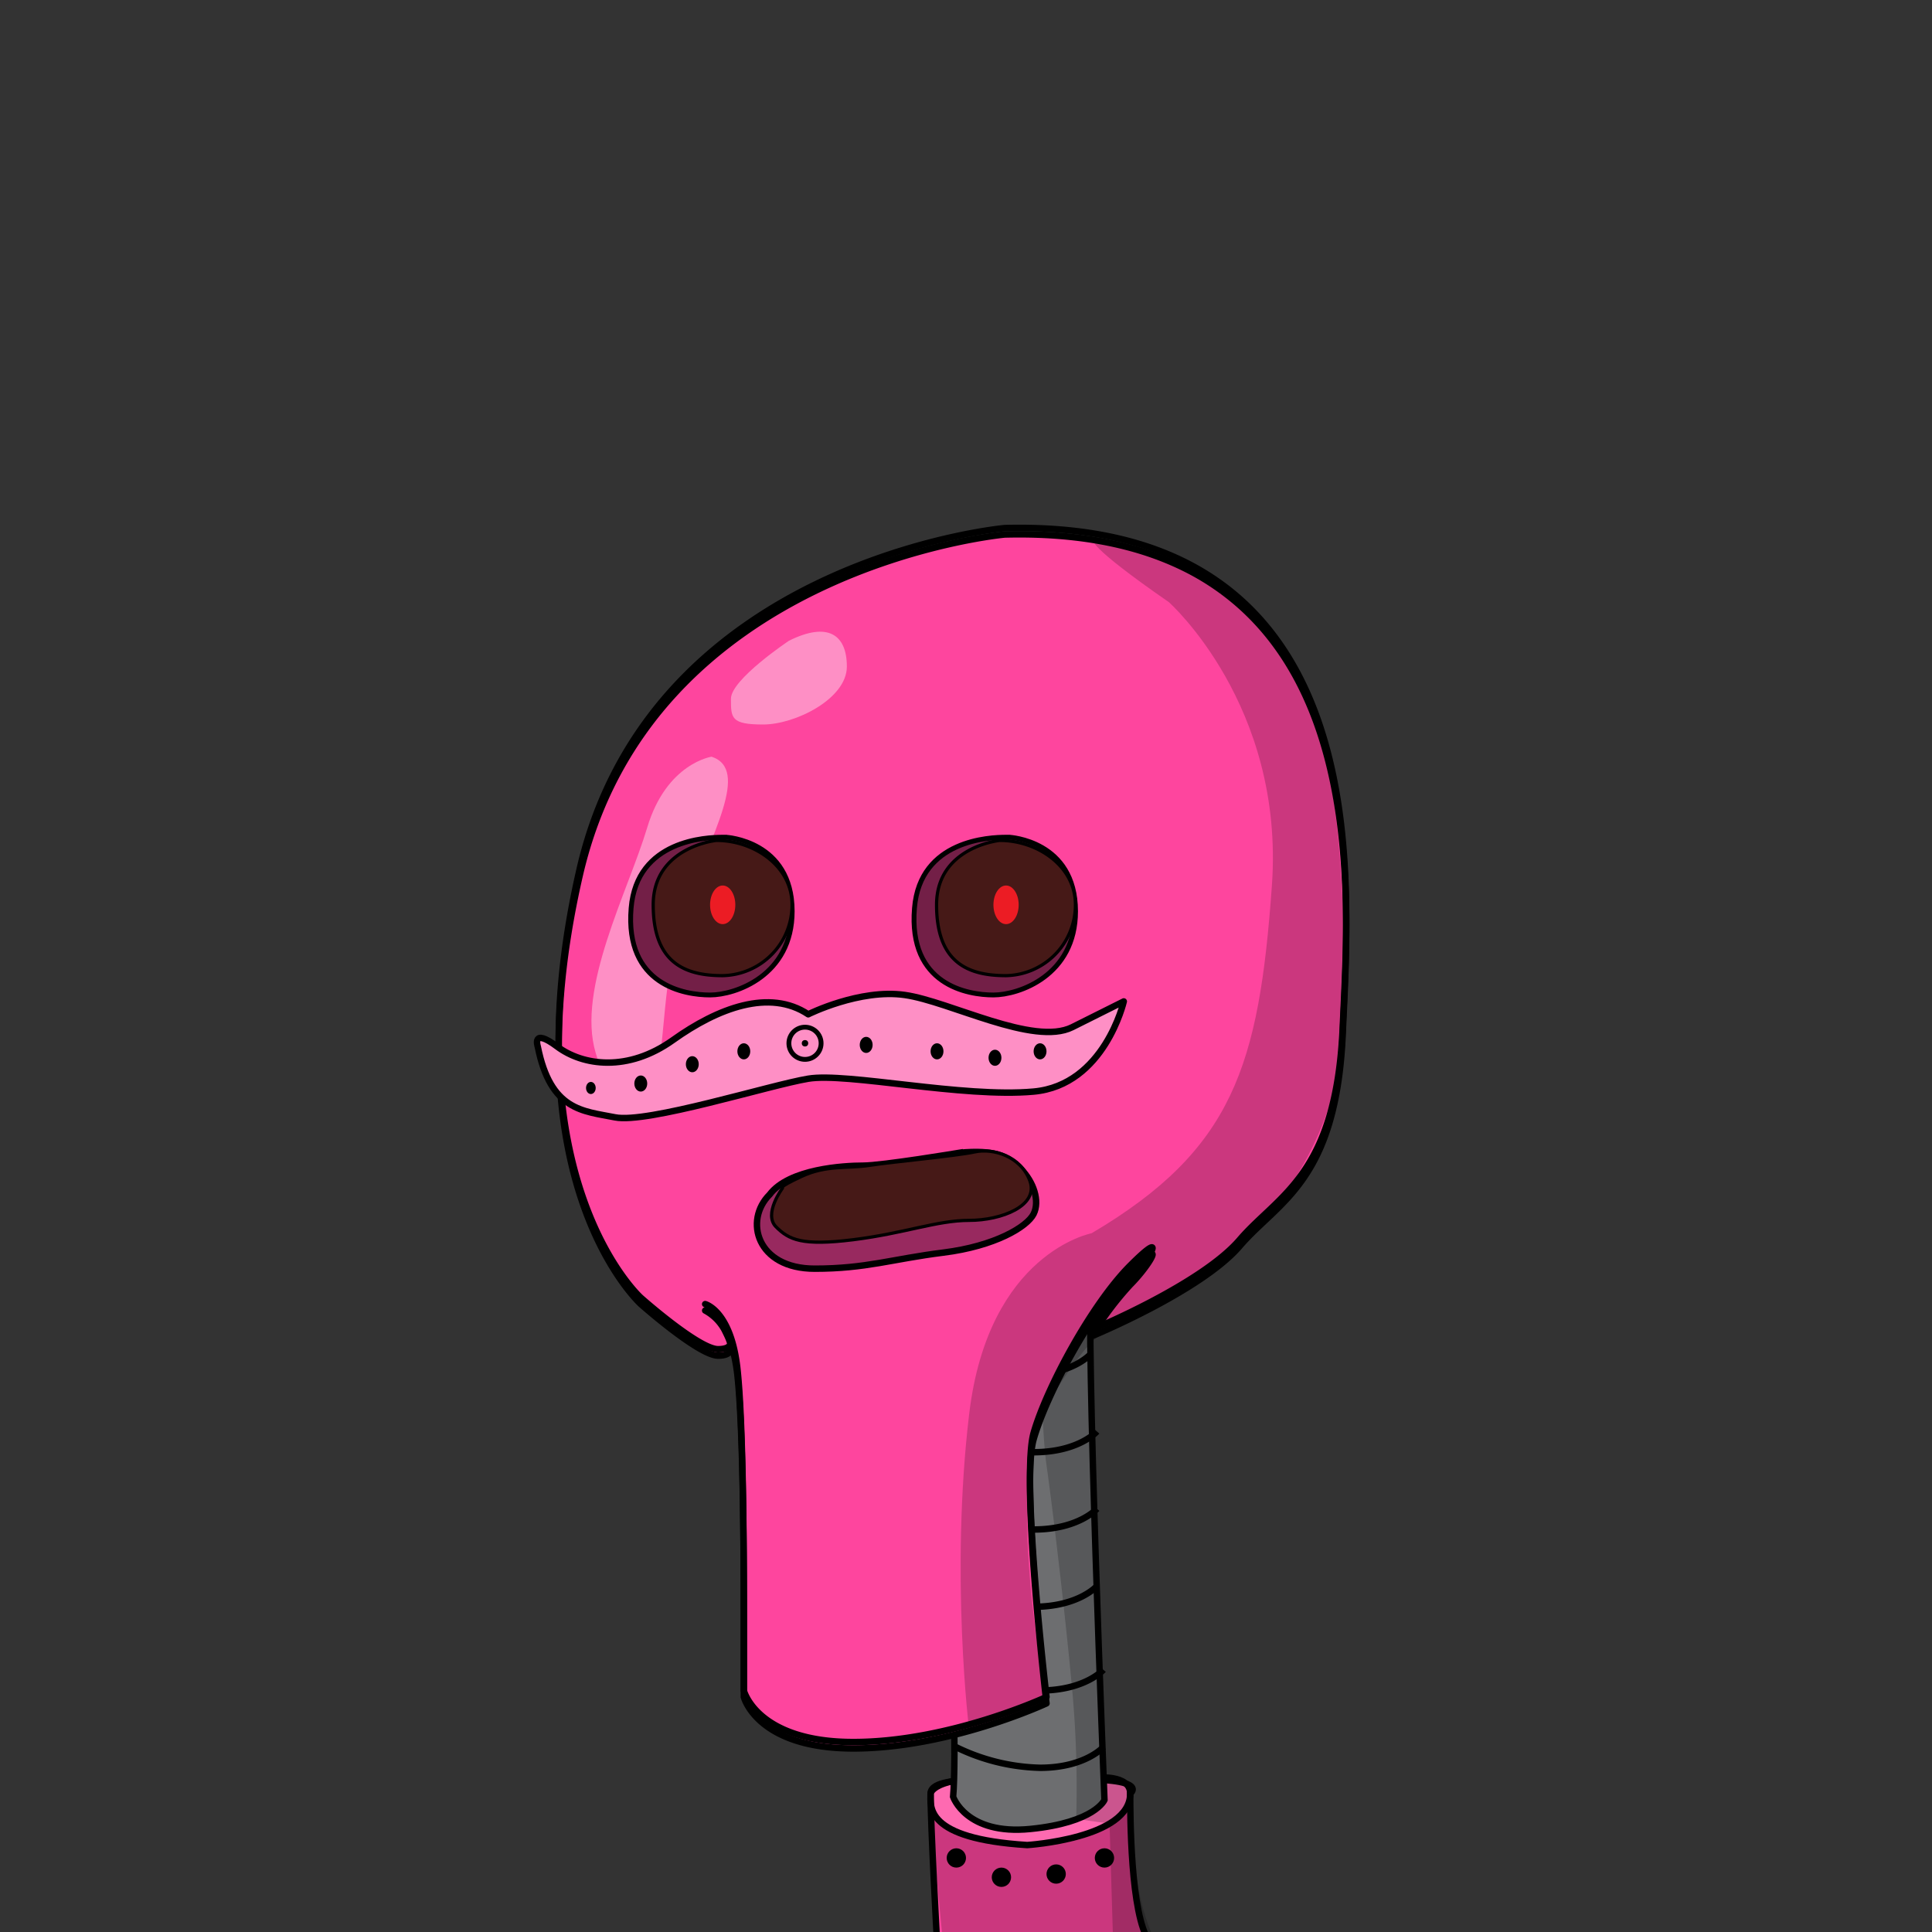 <svg viewBox="0 0 300 300" width="140" height="140" xmlns="http://www.w3.org/2000/svg"><rect x="0" y="0" width="300" height="300" fill="#333333" stroke="none"/><g style="color: rgb(254, 69, 158);"><g id="body"><path d="M145.5 301.5s-1-18-1-23c0 0 .37-3.41 15.68-2.2s10.15-.26 10.15-.26 5.17-.54 5.17 2.46 0 19 3 23z" fill="currentColor"></path><path d="M159.5 286.5s16-1 16-8c0 0 4-3-14-2h-12s-5 0-5 2-1 7 15 8z" stroke="#000" stroke-miterlimit="10" fill-opacity=".2" fill="#fff"></path><path d="M145.5 301.5s-1-18-1-23c0 0 .37-3.41 15.68-2.2s10.15-.26 10.15-.26 5.17-.54 5.17 2.46 0 19 3 23z" fill="none" stroke="#000" stroke-miterlimit="10"></path><path d="M167.5 282.5l4.79.67.55 18.33h5.66s-2.64-3-2.82-15l-.18-8s-1-3-4-2.5v3.5a6.93 6.93 0 0 1-4 3z" fill-opacity=".2"></path><circle cx="164" cy="291" r="1.5"></circle><circle cx="155.5" cy="291.5" r="1.5"></circle><circle cx="148.5" cy="288.5" r="1.5"></circle><circle cx="171.5" cy="288.5" r="1.5"></circle><path d="M146 200s3 68 2 79c0 0 2 6 12 5s11.5-4.5 11.5-4.5-3-75-2-80c0 0-18 0-23.5.5z" fill="#6d6e70" stroke="#000" stroke-miterlimit="10"></path><path d="M161.5 200.5s0 20 1 27 3 24 4 35a166.5 166.5 0 0 1 .61 20s4.39-2 4.39-3-1.38-41.67-1.69-48.33-.31-31.67-.31-31.67h-8z" fill-opacity=".2"></path><path d="M146.43 210.28a31.28 31.28 0 0 0 13.07 3.22c7 0 9.83-3.22 9.83-3.22M147.43 222.28a31.28 31.28 0 0 0 13.07 3.22c7 0 9.83-3.22 9.83-3.22M147.43 234.28a31.28 31.28 0 0 0 13.07 3.22c7 0 9.83-3.22 9.83-3.22M147.43 246.28a31.28 31.28 0 0 0 13.07 3.22c7 0 9.83-3.22 9.83-3.22M148.43 259.28a31.28 31.28 0 0 0 13.07 3.22c7 0 9.83-3.22 9.83-3.22M148.43 271.28a31.28 31.28 0 0 0 13.07 3.22c7 0 9.83-3.22 9.83-3.22" fill="none" stroke="#000" stroke-miterlimit="10"></path><path d="M144.5 281.5l2 21 33-1s-4-6-4-23c0 0-1 8-15 8s-15-4-16-5z" fill-opacity=".2"></path></g><g id="face"><path d="M156 83s-55 5-66 53 9.5 66.5 9.5 66.5 9 8 12 8 2-2 1-4a7.47 7.47 0 0 0-3-3s4 1 5 10 1 32 1 38v12s2 8 17 8 30-7 30-7-4-34-2-41 9-20 15-26 3-1 0 2a50.18 50.18 0 0 0-6 8s17-7 23-14 15-10 16-33 6-79-52.5-77.5z" fill="currentColor"></path><path d="M156 83s-55 5-66 53 9.5 66.5 9.5 66.5 9 8 12 8 2-2 1-4a7.47 7.47 0 0 0-3-3s4 1 5 10 1 32 1 38v12s2 8 17 8 30-7 30-7-4-34-2-41 9-20 15-26 3-1 0 2a50.18 50.18 0 0 0-6 8s17-7 23-14 15-10 16-33 6-79-52.5-77.5z" fill="none" stroke="#000" stroke-linecap="round" stroke-linejoin="round"></path><path d="M156 82s-55 5-66 53 9.5 66.5 9.5 66.5 9 8 12 8 2-2 1-4a7.47 7.47 0 0 0-3-3s4 1 5 10 1 32 1 38v12s2 8 17 8 30-7 30-7-4-34-2-41 9-20 15-26 3-1 0 2a50.18 50.18 0 0 0-6 8s17-7 23-14 15-10 16-33 6-79-52.5-77.5z" fill="none" stroke="#000" stroke-linecap="round" stroke-linejoin="round"></path><path d="M181.5 93.5s18 16 16 44-6 41-28 54c0 0-16 3-19 28s0 49.27 0 49.27l12-4.27s-6.87-36.09.07-46.54 7.21-11.15 17.07-15.3 30.94-21.59 29.4-50.87-.09-56-35.32-67.16l-3.94-.77s-1.28.64 11.72 9.64z" fill-opacity=".2"></path><path d="M110.5 117.5s-7 1-10 11-11 25-8 35 7 10 9 5 1-17 5-28 10-21 4-23zM122.5 99.5s-9 6-9 9 0 4 5 4 13-4 13-9-3-7-9-4z" fill="#fff" fill-opacity=".4"></path></g><g id="eyes"><g fill="currentColor"><path d="M112.71 130h-.49c-2.46 0-13.35.38-14.22 11-1 12 8.33 13.5 12.26 13.5s12.75-3 12.75-13c-.01-11-10.3-11.5-10.3-11.5zM156.71 130h-.49c-2.46 0-13.35.38-14.22 11-1 12 8.33 13.5 12.26 13.5s12.75-3 12.75-13c-.01-11-10.3-11.5-10.3-11.5z"></path></g><path d="M112.71 130h-.49c-2.46 0-13.35.38-14.22 11-1 12 8.33 13.5 12.26 13.5s12.75-3 12.75-13c-.01-11-10.3-11.5-10.3-11.5z" stroke="#000" fill-opacity=".55" stroke-miterlimit="10" stroke-width=".75"></path><path d="M111.23 130.5s-9.8 1-9.8 10 4.9 11 10.78 11a11 11 0 0 0 10.78-11c.01-6-5.87-10-11.76-10z" fill="#461917" stroke-linecap="round" stroke-linejoin="round" stroke-width=".5" stroke="#000"></path><ellipse cx="112.22" cy="140.5" rx="1.96" ry="3" fill="#ec1c24"></ellipse><path d="M156.71 130h-.49c-2.46 0-13.35.38-14.22 11-1 12 8.33 13.5 12.26 13.5s12.75-3 12.75-13c-.01-11-10.3-11.5-10.3-11.5z" stroke="#000" fill-opacity=".55" stroke-miterlimit="10" stroke-width=".75"></path><path d="M155.23 130.5s-9.8 1-9.8 10 4.9 11 10.78 11a11 11 0 0 0 10.78-11c.01-6-5.87-10-11.76-10z" fill="#461917" stroke-linecap="round" stroke-linejoin="round" stroke-width=".5" stroke="#000"></path><ellipse cx="156.22" cy="140.5" rx="1.96" ry="3" fill="#ec1c24"></ellipse></g><g id="mouth"><path d="M149 179s-12 2-15 2-13.5 1.5-15.5 5.5-1 11.5 8 10.5 12-1.5 20-2.5 13-4 14-6 0-5-2-7-4-3-9.5-2.5z" fill="currentColor"></path><path d="M149 179s-12 2-15 2-11.5.5-14.5 4.5c-4 4-2 11.5 7 11.5 8 0 12-1.5 20-2.5s13-4 14-6 0-5-2-7-4-3-9.5-2.5z" stroke="#000" fill-opacity=".4" stroke-miterlimit="10"></path><path d="M121.5 184.5s-3 4-1 6 4 3 12 2 13-3 18-3 10.83-2.26 9.42-6.13-5.75-5.12-8.58-4.5-12.7 1.53-16.26 2.08-6.7-.1-10.63 1.73-2.95 1.82-2.95 1.82z" fill="#461917" stroke-linecap="round" stroke-linejoin="round" stroke-width=".5" stroke="#000"></path></g><g id="accessory"><path d="M125.5 157.5s8-4 15-3 20 8 26 5l8-4s-3 13-14 14-29-3-35-2-25 7-30 6-10-1-12-11c0 0-1-3 3 0s11 4 18-1 15-8 21-4z" fill="currentColor"></path><path d="M125.5 157.5s8-4 15-3 20 8 26 5l8-4s-3 13-14 14-29-3-35-2-25 7-30 6-10-1-12-11c0 0-1-3 3 0s11 4 18-1 15-8 21-4z" stroke="#000" stroke-linecap="round" stroke-linejoin="round" fill="#fff" fill-opacity=".4"></path><ellipse cx="107.5" cy="165.25" rx="1" ry="1.25"></ellipse><ellipse cx="99.5" cy="168.25" rx="1" ry="1.25"></ellipse><ellipse cx="91.75" cy="168.94" rx=".75" ry=".94"></ellipse><ellipse cx="115.5" cy="163.25" rx="1" ry="1.25"></ellipse><ellipse cx="134.5" cy="162.25" rx="1" ry="1.25"></ellipse><ellipse cx="145.5" cy="163.25" rx="1" ry="1.25"></ellipse><ellipse cx="154.5" cy="164.25" rx="1" ry="1.25"></ellipse><ellipse cx="161.5" cy="163.25" rx="1" ry="1.25"></ellipse><circle cx="125" cy="162" r="2.5" fill="none" stroke-width=".75" stroke="#000" stroke-linecap="round" stroke-linejoin="round"></circle><circle cx="125" cy="162" r=".5"></circle></g></g></svg>